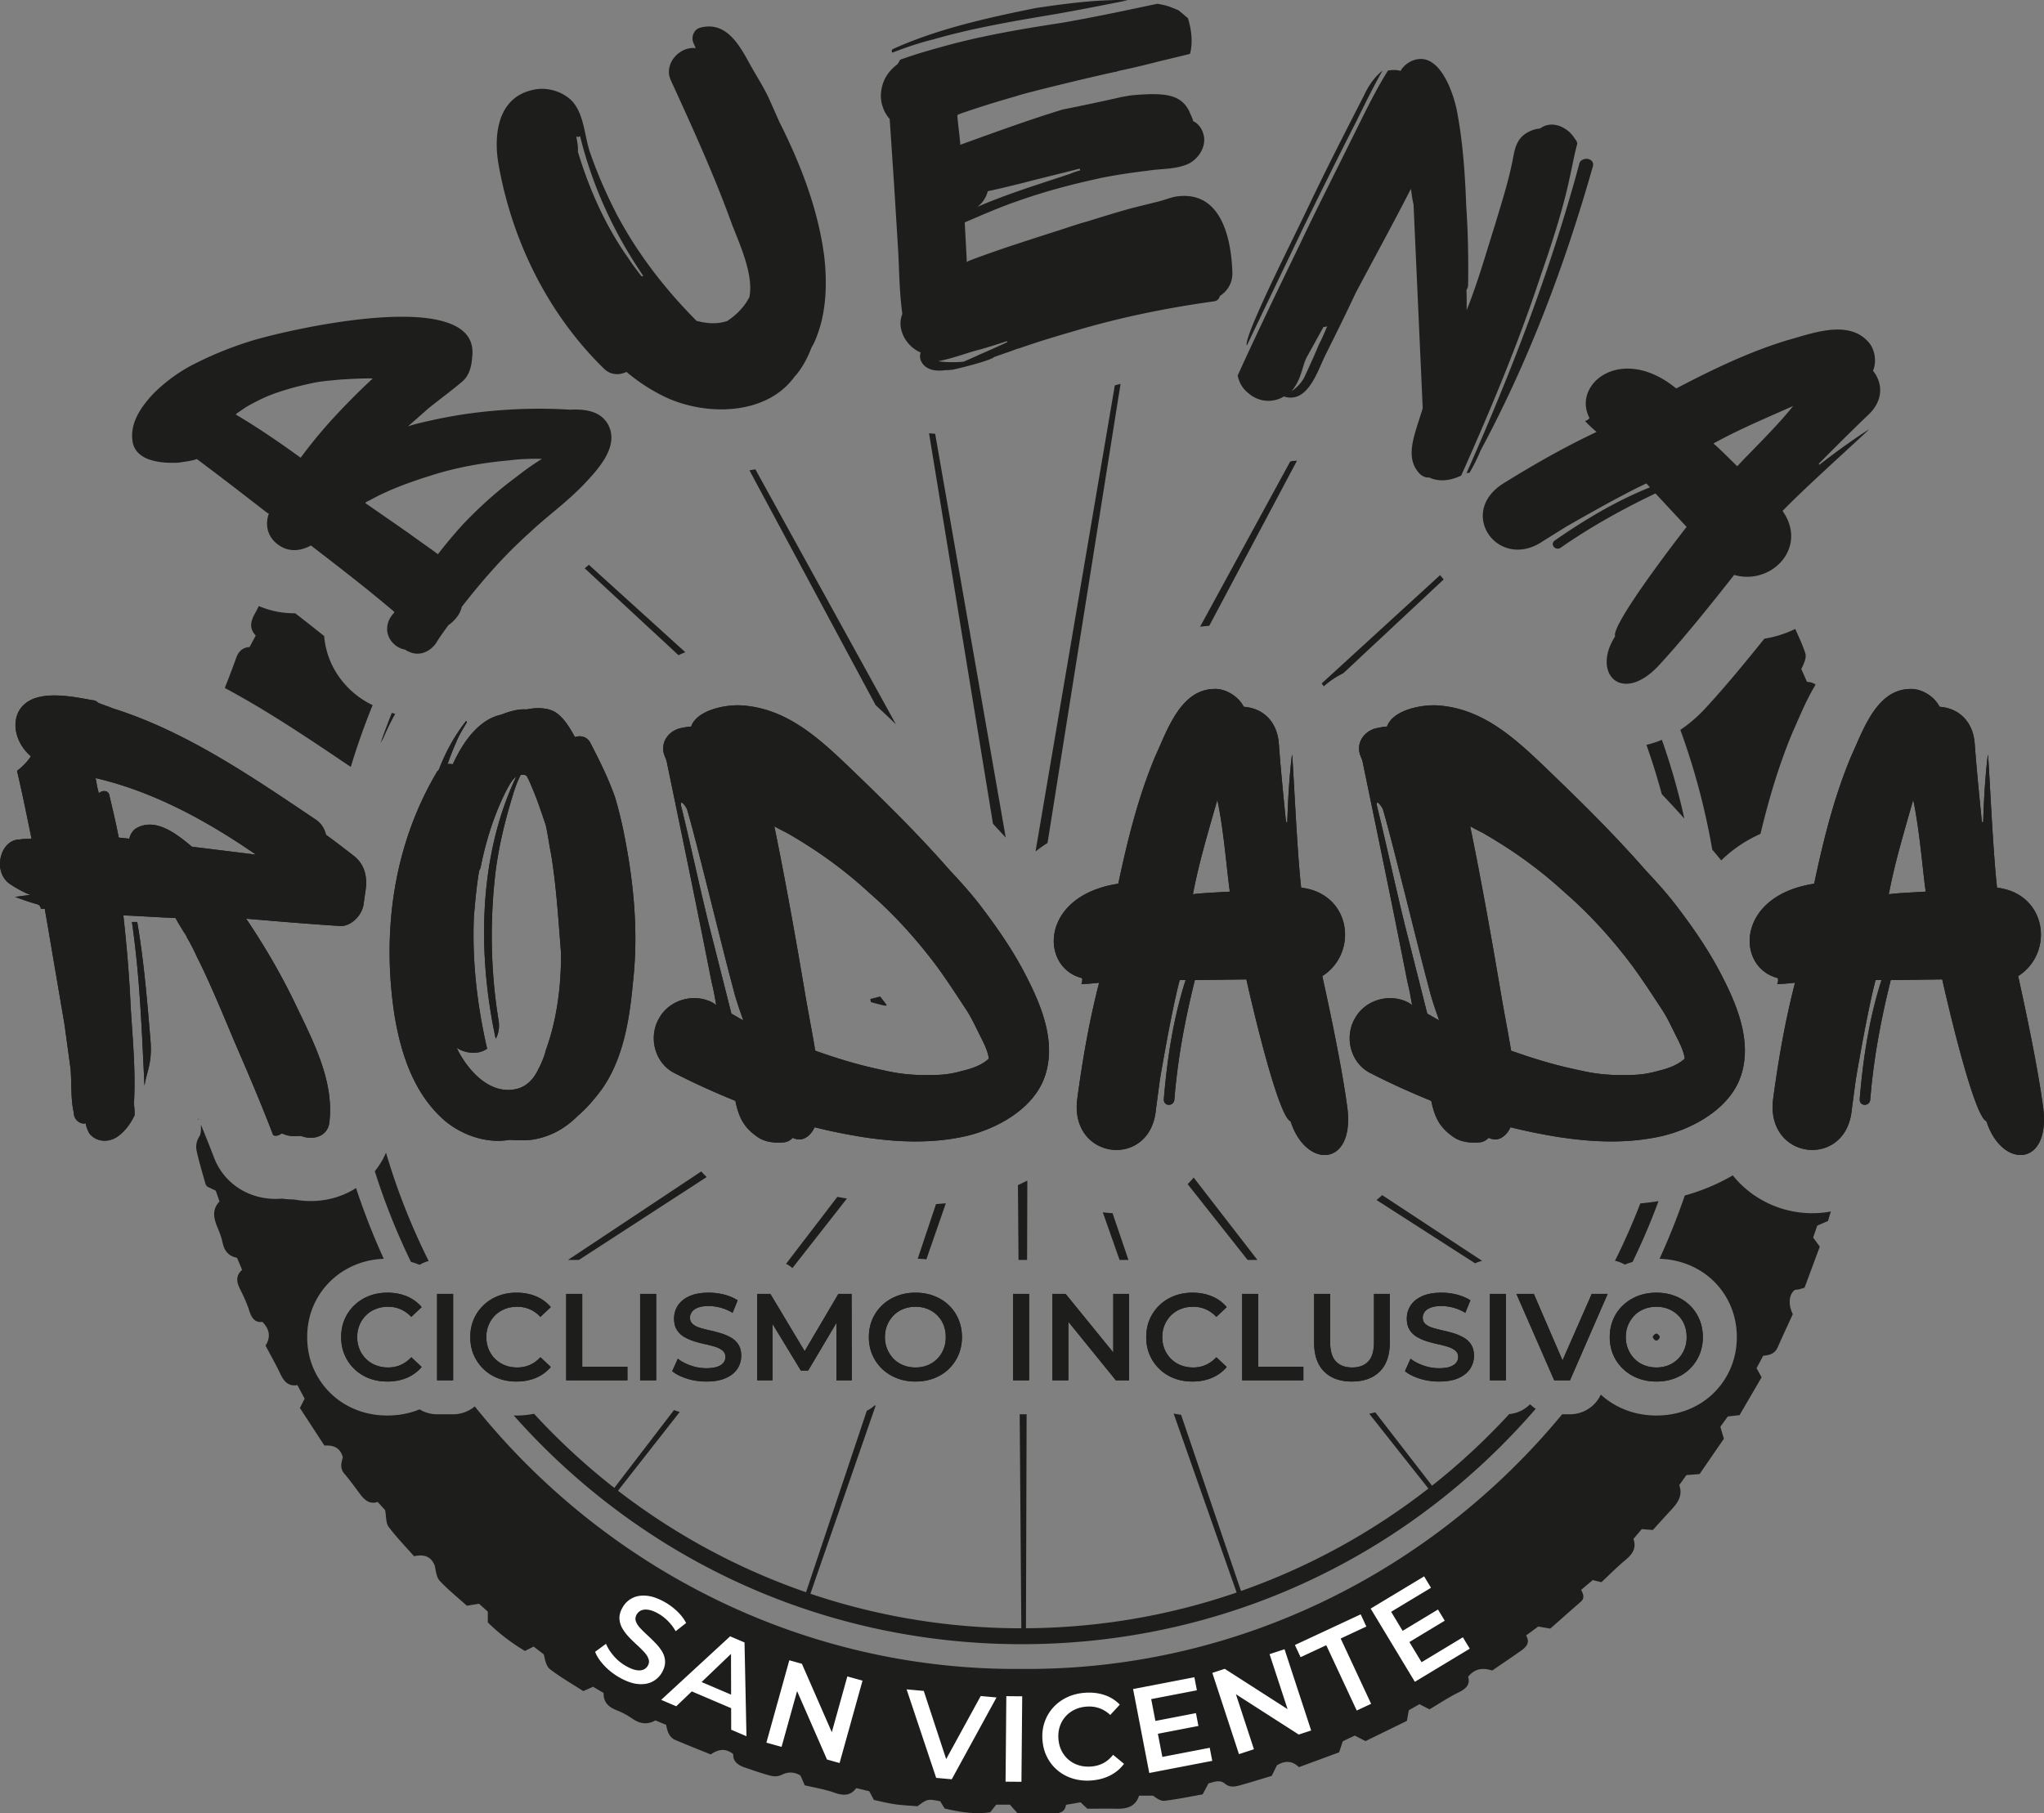 <svg xmlns="http://www.w3.org/2000/svg" width="1204.647" height="1069" viewBox="0 0 903.485 801.75"><rect x="0" y="0" width="903.485" height="801.75" fill="#808080" stroke="none"/><g data-name="Capa 1"><clipPath id="a"><path transform="matrix(1 0 0 -1 0 801.75)" d="M0 801.75h903.485V0H0z"/></clipPath><g clip-path="url(#a)"><path d="M58.314 407.63h2.335c2.918 16.927 4.377 34.437 5.836 51.948.876 10.506-1.46 13.425-2.626 20.429-1.167-24.223-2.043-48.446-5.545-72.377m-14.592-56.91c1.459-1.458 4.378-1.458 4.669 1.169 1.459 6.128 2.919 12.257 4.086 18.385 1.459.292 3.21.292 4.669.584.293-1.46 1.168-3.211 2.627-4.378 8.755-5.545 18.386 2.335 25.099 7.88 9.339 1.167 18.969 2.335 28.308 3.502-22.472-15.467-45.82-28.016-70.918-33.853.293 1.459.584 3.21.876 4.669.292.584.292 1.459.584 2.043m117.028 48.738c-.583 5.544-6.128 10.506-10.798 9.922-13.717-.876-27.433-2.043-41.15-3.21 7.88 11.673 14.885 23.639 21.013 36.188 7.88 16.635 18.094 35.02 15.759 53.99-.875 6.422-7.587 7.88-12.55 5.838-2.625.292-5.252.292-7.878-.875-.292 0-.584 0-.584-.293-.875.876-2.627 1.46-3.794.876-5.253-13.717-11.09-27.433-16.927-40.858-3.21-7.588-11.09-26.85-16.635-37.648-1.46-3.21-2.918-6.128-4.67-9.047v-.291a122.735 122.735 0 0 1-4.96-8.172c-7.588-.292-15.468-.876-23.056-1.167 1.459 13.132 2.626 26.557 3.21 39.982.876 14.3 2.335 29.184 1.459 43.484.292 1.752.292 3.502.292 4.962-1.751 3.502-3.794 6.42-6.712 8.755-3.794 3.21-9.631 3.502-13.133-.583-.875-1.46-1.46-2.92-1.751-4.67-2.335.584-5.253-1.46-5.253-4.67-1.46-6.128-.876-13.133-1.46-19.553l-2.626-19.262-7.004-41.15c-.584-3.502-1.168-6.712-1.751-10.214H18.04c0-.875-.584-1.751-1.752-2.043-3.21-.875-6.42-2.043-9.63-3.21 2.335-.292 4.378-.584 6.712-.876-2.918-1.167-6.128-2.918-8.755-4.67-8.171-5.252-4.67-19.844 4.086-19.844 1.75-.292 3.502-.292 5.253-.292-2.043-9.923-4.086-20.137-6.421-30.06 2.335-1.751 4.378-3.793 6.129-6.42-5.545-4.67-8.755-12.841-5.545-19.554 5.545-10.798 23.056-7.004 32.686-5.253 1.168 0 2.043.584 2.627 1.167 2.043.876 4.086 1.46 6.129 2.336.29 0 .583.29.875.29 32.102 10.216 60.995 30.06 89.595 49.323 2.335 1.75 3.502 4.085 4.086 6.42 4.086 2.919 8.172 6.129 11.966 9.047 4.669 3.502 6.42 8.755 5.545 15.176l-.876 6.129M235.747 349.553c-.875-2.043-1.751-4.378-2.918-6.42-.292-.292-.876-.584-1.168-.584h-1.46c-1.75 3.21-2.918 7.004-3.793 9.922-3.21 10.507-5.837 21.305-7.296 32.395-2.627 21.597-2.334 44.068 1.168 65.664.583 3.21.29 6.13-1.168 8.756-8.171-37.94-7.588-80.84 9.047-115.86-1.751 1.166-2.92 3.501-4.086 5.543-5.545 10.798-9.338 22.764-11.673 34.73-.292.584-.292.875-.584 1.167-1.167 6.713-1.751 13.425-2.335 20.137-.875 19.845 1.46 39.691 5.837 58.66-.876.584-2.043 1.168-3.21 1.46-3.502.875-7.588 0-10.506-2.044.29 0 .29 0 .29.293 4.67 9.63 14.886 21.596 27.434 17.802 3.503-1.168 6.129-3.794 7.88-7.004 1.752-3.21 3.21-6.42 4.086-9.923 4.962-13.717 6.712-28.308 6.712-42.609-1.167-14.592-2.043-29.476-4.377-43.776-.876-4.378-1.46-8.755-2.335-12.84-1.751-5.255-3.502-10.508-5.545-15.469m30.35 131.913c-3.21 4.377-6.711 8.463-10.797 11.965-5.544 5.545-12.257 9.34-20.428 10.506a52.883 52.883 0 0 1-9.632 0c-9.63 1.752-20.428-1.75-28.308-8.17-13.716-11.675-19.553-29.185-22.472-46.404-5.836-37.356-.583-75.879 18.97-108.565.292 0 .292-.292.584-.584 2.918-7.587 6.712-14.592 11.673-21.012.292-.584.876-.292.584.291-1.751 2.92-3.502 5.838-4.67 8.756-1.458 3.21-2.626 6.421-3.794 9.631.876-.292 1.752 0 2.336 0 4.96-10.799 11.965-19.846 21.304-21.888 3.793-1.46 7.588-2.627 11.382-2.336 4.086-.875 9.047-.875 12.549 1.168 3.794 2.335 6.712 7.296 8.755 11.09 2.335-.876 5.253-.292 6.712 2.335 4.086 7.88 8.172 16.051 11.09 24.515 2.627 8.755 4.378 17.802 5.838 26.557 2.918 18.094 4.085 36.188 2.042 54.575-1.46 16.051-4.085 33.853-13.717 47.57M414.057 427.183c-8.756-11.674-18.678-22.763-29.768-32.394-11.09-10.215-22.764-18.678-36.481-26.558-1.75-.875-3.502-1.75-5.544-2.918 4.96 24.223 9.339 48.737 13.424 72.96 1.459 8.755 3.21 17.511 4.67 26.266 9.047 3.21 18.386 6.13 28.017 8.172 7.587 1.75 11.382 2.334 18.969 2.626 7.005 0 11.382 0 17.51-1.75 4.962-1.169 9.048-2.628 12.258-5.546-.583-3.794-2.335-7.004-4.086-10.506-1.75-3.502-3.502-7.297-5.545-10.507-4.377-6.712-8.755-13.424-13.424-19.845m-112.943-70.625c4.96 20.137 9.047 40.274 14.3 60.411 2.627 10.506 5.254 20.721 7.88 31.227 1.75.875 3.502 2.042 5.253 2.918-1.751-4.96-3.502-9.922-4.67-14.884-3.793-13.716-16.343-65.664-20.136-78.213-.292-1.168-3.503-5.545-2.627-1.459m126.367 145.63c-15.175 3.501-30.351 2.917-45.82.582-7.295-1.167-14.591-2.626-21.595-4.378-1.167 2.627-3.21 4.67-5.545 5.254-1.46.291-2.918 0-4.086-.584-1.167 1.168-2.627 2.043-4.67 2.043-3.793.292-7.88-.292-10.797-2.335-6.421-4.378-8.464-9.047-9.923-16.05-9.34-3.795-18.386-7.88-27.433-12.55-8.463-4.67-11.09-16.052-6.13-24.223 4.67-8.172 15.76-11.09 23.932-6.42.292.291.876.583 1.168.875-.584-3.503-1.168-6.712-2.043-10.215-6.421-32.686-13.133-65.08-19.846-97.475-.291-1.167-.875-2.335-1.167-3.21-1.751-5.837 2.626-10.798 7.88-11.673 1.459-.293 2.918-.584 4.085-.584 2.627-7.588 16.052-9.923 22.764-9.339 19.553 1.46 33.562 14.3 47.279 27.433 15.175 14.592 30.35 29.476 44.36 45.527 4.96 5.253 9.922 10.798 14.3 16.635 7.296 9.631 14.3 19.845 19.845 30.936 7.004 13.716 13.425 30.351 7.004 45.527-5.545 12.841-20.428 21.012-33.562 24.223M543.626 394.205c-1.167-7.296-2.626-27.141-5.545-40.566-4.669 16.344-8.17 28.017-10.798 41.734 4.086-.584 12.258-.876 16.343-1.168m7.296 38.815-22.763.292c-4.378 17.51-7.588 34.729-9.048 52.532 0 3.502-4.96 3.502-4.669 0 1.46-17.511 4.086-35.313 9.631-52.532h-2.627c-3.794 14.3-8.755 44.068-8.755 44.068l-1.75 13.133c-2.336 26.557-38.524 22.472-34.73-4.961 2.335-17.22 5.253-34.146 9.631-51.073-2.627.292-5.546.584-7.88.584.291-.584.584-1.751.291-2.626-18.677-4.67-18.677-36.481 16.052-41.734 4.086-19.261 8.755-38.231 16.343-56.325 5.253-11.382 11.09-29.476 25.974-29.768 4.961-.292 10.798 3.21 13.133 7.88 8.464.584 14.592 6.42 15.467 15.759.876 11.674 2.043 23.64 3.211 35.02.291.293.291.293.584.293.291-9.923.875-20.137 2.043-29.768.291-2.92 2.042 41.15 4.085 58.66 22.18 2.627 25.391 28.892 9.34 39.107 3.793 17.218 8.754 40.858 11.09 58.369 3.21 26.265-18.387 26.849-25.099 5.836-5.545-2.043-17.219-52.24-19.554-62.746" fill="#1d1d1b"/><path d="M721.644 427.183c-8.756-11.674-18.678-22.763-29.768-32.394-11.09-10.215-22.764-18.678-36.48-26.558-1.75-.875-3.503-1.75-5.545-2.918 4.961 24.223 9.34 48.737 13.424 72.96 1.46 8.755 3.211 17.511 4.67 26.266 9.047 3.21 18.386 6.13 28.017 8.172 7.587 1.75 11.382 2.334 18.97 2.626 7.004 0 11.381 0 17.51-1.75 4.962-1.169 9.047-2.628 12.257-5.546-.583-3.794-2.335-7.004-4.086-10.506-1.75-3.502-3.502-7.297-5.545-10.507-4.377-6.712-8.755-13.424-13.424-19.845m-112.943-70.625c4.961 20.137 9.047 40.274 14.3 60.411 2.627 10.506 5.254 20.721 7.88 31.227 1.751.875 3.502 2.042 5.253 2.918-1.75-4.96-3.502-9.922-4.669-14.884-3.794-13.716-16.344-65.664-20.137-78.213-.292-1.168-3.503-5.545-2.627-1.459m126.367 145.63c-15.175 3.501-30.35 2.917-45.819.582-7.296-1.167-14.592-2.626-21.596-4.378-1.167 2.627-3.21 4.67-5.545 5.254-1.459.291-2.918 0-4.086-.584-1.167 1.168-2.627 2.043-4.669 2.043-3.794.292-7.88-.292-10.798-2.335-6.42-4.378-8.464-9.047-9.923-16.05-9.339-3.795-18.386-7.88-27.433-12.55-8.463-4.67-11.09-16.052-6.129-24.223 4.67-8.172 15.76-11.09 23.931-6.42.292.291.876.583 1.168.875-.584-3.503-1.168-6.712-2.043-10.215-6.42-32.686-13.133-65.08-19.846-97.475-.29-1.167-.875-2.335-1.167-3.21-1.75-5.837 2.626-10.798 7.88-11.673 1.46-.293 2.918-.584 4.085-.584 2.627-7.588 16.052-9.923 22.764-9.339 19.553 1.46 33.562 14.3 47.28 27.433 15.174 14.592 30.35 29.476 44.36 45.527 4.96 5.253 9.922 10.798 14.3 16.635 7.295 9.631 14.3 19.845 19.844 30.936 7.004 13.716 13.425 30.351 7.004 45.527-5.545 12.841-20.428 21.012-33.562 24.223M851.214 394.205c-1.167-7.296-2.626-27.141-5.545-40.566-4.67 16.344-8.171 28.017-10.798 41.734 4.086-.584 12.258-.876 16.343-1.168m7.296 38.815-22.763.292c-4.378 17.51-7.588 34.729-9.048 52.532 0 3.502-4.961 3.502-4.67 0 1.46-17.511 4.087-35.313 9.632-52.532h-2.627c-3.794 14.3-8.755 44.068-8.755 44.068l-1.751 13.133c-2.335 26.557-38.523 22.472-34.73-4.961 2.336-17.22 5.254-34.146 9.632-51.073-2.627.292-5.546.584-7.88.584.29-.584.584-1.751.29-2.626-18.676-4.67-18.676-36.481 16.053-41.734 4.086-19.261 8.755-38.231 16.343-56.325 5.253-11.382 11.09-29.476 25.974-29.768 4.96-.292 10.798 3.21 13.133 7.88 8.463.584 14.592 6.42 15.467 15.759.876 11.674 2.043 23.64 3.21 35.02.292.293.292.293.585.293.29-9.923.875-20.137 2.043-29.768.29-2.92 2.042 41.15 4.085 58.66 22.18 2.627 25.39 28.892 9.339 39.107 3.794 17.218 8.755 40.858 11.09 58.369 3.21 26.265-18.386 26.849-25.098 5.836-5.545-2.043-17.22-52.24-19.554-62.746M155.056 339.082a307.893 307.893 0 0 1 9.664-27.332 37.695 37.695 0 0 1-9.31-6.23c-7.102-6.469-11.345-15.013-12.131-24.31a1033.93 1033.93 0 0 0-12.788-10.064 39.73 39.73 0 0 1-16.09-3.206 52.845 52.845 0 0 1-1.568 3.04c-1.94 3.424-2.933 6.713.209 9.993l-2.736 5.112c-3.288.18-4.987 2.12-6.021 5.072-1.524 4.351-3.228 8.643-4.907 13.014 18.736 10.037 36.327 21.871 53.56 33.484zM87.526 494.92l.413.182c-.07-.168-.138-.34-.207-.509-.068.11-.137.218-.206.327M753.362 313.624l-.212.225c-3.408 3.577-6.898 6.495-10.41 8.837a307.817 307.817 0 0 1 14.11 52.959 191.774 191.774 0 0 1 3.966 4.77c4.676-4.604 10.44-8.64 17.35-11.748 3.527-14.728 7.926-29.97 14.273-45.106.129-.304.261-.606.4-.906.565-1.225 1.136-2.54 1.731-3.902 2.094-4.8 4.571-10.444 7.968-16.073-.975-.741-2.235-1.14-3.822-1.205l-2.499-5.683c1.149-2.388 2.415-5.017 1.755-7.006-1.223-3.675-2.841-7.218-4.452-10.711a48.368 48.368 0 0 1-13.643 4.304c-10.706 13.365-19.433 23.648-26.514 31.245M731.2 592.215c.223.22.482.372.649.439.128.052.232.082.304.098.043-.012.098-.03.163-.054.225-.09.576-.297.887-.612a1.49 1.49 0 0 0 .284-.395c.109-.256.149-.45.163-.538a2.063 2.063 0 0 0-.142-.482 1.605 1.605 0 0 0-.3-.414 2.812 2.812 0 0 0-.892-.616 1.327 1.327 0 0 0-.163-.054 1.949 1.949 0 0 0-.304.098 2.446 2.446 0 0 0-.755.518 2.2 2.2 0 0 0-.461.649c-.05.12-.08.22-.099.293.015.053.037.12.068.199.091.228.295.573.598.87" fill="#1d1d1b"/><path d="M773.819 527.313a44.584 44.584 0 0 1-7.897-7.658c-6.412 3.752-13.55 6.775-21.211 8.914a307.966 307.966 0 0 1-11.162 27.965c4.276.144 8.369.95 12.184 2.415 4.378 1.681 8.259 4.13 11.54 7.28a33.703 33.703 0 0 1 7.708 11.216c1.806 4.257 2.722 8.874 2.722 13.724 0 4.865-.922 9.486-2.738 13.735a34.062 34.062 0 0 1-7.637 11.125c-3.291 3.194-7.193 5.671-11.595 7.361-4.224 1.621-8.79 2.444-13.568 2.444-4.802 0-9.395-.839-13.653-2.494-4.105-1.594-7.772-3.869-10.924-6.752a15.015 15.015 0 0 1-13.617 8.7h-3.47C633.238 694.7 546.69 738.742 451.226 737.874c-96.22.737-184.073-44.607-241.365-116.068-2.6 2.161-5.922 3.482-9.567 3.482h-7.094c-2.845 0-5.496-.806-7.765-2.18-4.365 1.805-9.147 2.726-14.223 2.726-4.804 0-9.373-.832-13.581-2.471-4.342-1.69-8.204-4.16-11.478-7.34a34.084 34.084 0 0 1-7.617-11.059c-1.825-4.231-2.752-8.875-2.752-13.795 0-4.918.927-9.562 2.755-13.803a33.947 33.947 0 0 1 7.694-11.104c3.287-3.156 7.138-5.606 11.45-7.286 3.727-1.452 7.737-2.267 11.939-2.436a307.124 307.124 0 0 1-12.253-31.3c-.47.301-.93.614-1.416.895-7.731 4.45-17.002 5.883-25.918 4.193-1.6-.016-3.41-.121-5.37-.388-5.59.504-11.293-.469-16.413-3.031a27.972 27.972 0 0 1-13.604-15.01 682.129 682.129 0 0 0-5.851-14.692c.036 1.881.165 3.87-.688 5.253-1.405 2.275-1.63 4.403-1.144 6.587 1.077 4.846 2.529 9.61 3.867 14.397.126.452.53.826.763 1.171l3.778 1.825 1.665 4.76c-3.375 3.5-2.62 7.272-1.031 11.167.938 2.299 1.893 4.641 2.397 7.056.758 3.636 2.658 5.989 6.365 6.678l2.249 5.343c-3.044 2.681-2.388 5.539-.838 8.634 1.559 3.113 3.034 6.317 4.074 9.628 1.034 3.292 2.754 5.2 5.707 4.714 3.385 3.462 3.673 6.858 1.419 10.519 2.23 4.223 4.542 8.259 6.523 12.451 1.536 3.248 3.405 5.674 7.552 5.012l3.199 5.99-2.097 4.115 10.838 16.622c4.104-.25 6.975.925 8.13 5.144-.573 2.26-1.452 4.776.64 7.229 2.479 2.904 4.71 6.023 6.996 9.087 2.005 2.688 4.322 4.605 7.796 3.462l3.27 3.606c.574 3.042.323 5.763 1.539 7.383 3.462 4.613 7.522 8.777 11.262 13.02 4.648-1.058 7.707.291 9.175 4.278.476 2.339.738 5.067 2.222 6.645 3.735 3.97 8.02 7.422 11.943 10.953l5.357-.883 3.893 3.476v4.786c5.084 5.007 10.598 9.151 16.425 12.62l3.835-1.943 4.508 3.476c.525 2.456 1.065 5.26 2.758 6.555 4.716 3.606 9.91 6.585 14.684 9.661l4.337-1.929 4.643 2.753c-.138 4.056 2.166 6.242 5.796 7.652 2.457.954 4.832 2.268 7.008 3.765 3.342 2.297 6.683 2.664 10.082.705l4.742 1.972c.549 2.821 1.28 5.487 4.025 6.669 5.163 2.224 10.407 4.261 15.692 6.406 3.193-2.17 6.403-2.988 9.96-.135-.198 3.4 2.27 4.955 5.259 5.969 3.758 1.276 7.506 2.62 11.343 3.609 1.452.375 3.36.291 4.672-.364 2.997-1.499 5.688-1.37 8.412.226l1.917 4.35c4.338 1.038 8.794 1.731 12.97 3.214 3.843 1.364 7.077 1.67 9.804-1.975l5.725 1.371 2.072 3.871c3.122.651 6.182 1.447 9.292 1.894 3.272.47 6.593.606 9.937.891 4.488-3.287 4.488-3.287 10.072-2.211l1.94 3.198c6.78 1.624 13.456 2.659 20.182 1.665l2.616-3.349h6.066l3.433 3.833c5.156 0 10.31-.036 15.466.015 2.872.028 5.418-.342 5.906-3.796l6.439-1.1 2.973 2.825c4.772 0 8.922-.063 13.069.018 4.488.087 8.262-.966 9.796-5.79h6.207c1.607 1.242 3.44 2.469 5.1 2.268 5.724-.691 11.388-1.88 16.805-2.832l2.572-4.861c2.51-.623 5.029-1.751 7.228.089 1.98 1.657 4.067 1.466 6.118.918 4.953-1.325 9.839-2.897 14.62-4.331l2.29-4.65c3.393-2.092 6.608-2.204 9.74.797l17.763-6.553c.57-1.745 1.074-3.283 1.599-4.885l5.308-2.518 4.75 2.44 18.29-8.939c.32-1.769.583-3.212.855-4.711l4.706-2.67 4.445 2.279c4.252-2.517 8.396-5.303 12.836-7.489 3.232-1.591 5.26-3.397 4.23-6.918 3.013-3.73 6.606-4.054 10.642-2.754 4.322-2.965 8.598-5.827 12.793-8.804 2.266-1.609 4.07-3.539 2.186-6.692l5.349-3.955 5.336.913c4.316-3.805 8.895-7.869 13.507-11.895 1.898-1.656 1.019-3.503.126-5.221l5.15-4.346 3.812.946c3.777-3.515 7.055-6.84 10.629-9.807 3.049-2.531 5-5.249 3.536-9.315l3.683-4.349 4.905.387c2.722-2.991 5.479-6.08 8.3-9.108 2.844-3.051 4.983-6.301 3.366-10.722l3.16-4.446 5.832-.451 10.74-15.632a9089.6 9089.6 0 0 1-1.57-5.272l3.305-4.566 5.187-.576 9.75-16.734-2.236-4.036 2.94-5.512c2.716-.186 5.16-.866 6.416-3.729 2.185-4.987 4.506-9.914 6.668-14.646-2.137-4.295-1.721-8.85.957-10.742.45-.053 1.113-.078 1.75-.221.775-.174 1.528-.448 2.492-.74l6.74-18.148-2.947-4.021 1.822-5.262 4.767-2.069a70.487 70.487 0 0 1 1.273-4.186 45.307 45.307 0 0 1-35.482-8.316M492.766 170.38l-35.038 206.075a58.318 58.318 0 0 1 5.3-3.753l32.277-202.983c-.85.22-1.697.438-2.54.661" fill="#1d1d1b"/><path d="m255.888 557.05 56.485-36.656a49.341 49.341 0 0 1-2.417-2.462L251.07 557.05zM453.991 557.05l.108-35.093a87.907 87.907 0 0 1-4.154 2.001l.254 33.092zM713.856 557.413c1.534.342 3 .915 4.344 1.702.084-.033.165-.07.25-.104a35.44 35.44 0 0 1 3.18-1.07 295.892 295.892 0 0 0 11.466-26.902 124.08 124.08 0 0 1-8.048 1.023 291.19 291.19 0 0 1-11.192 25.351M498.798 557.05l-7.03-20.684a45.028 45.028 0 0 1-4.308-.377l7.411 21.061zM734.53 351.102a530.416 530.416 0 0 1 9.983 10.81 296.953 296.953 0 0 0-9.93-34.822 42.564 42.564 0 0 1-6.83 2.23 290.315 290.315 0 0 1 6.778 21.782M555.798 557.05l-28.17-36.423a44.463 44.463 0 0 1-2.675 2.898l26.51 33.525zM409.475 556.797l8.6-24.8c-1.437.142-2.883.26-4.343.355l-8.092 24.174c1.295.03 2.575.119 3.835.27M350.27 560.647l24.08-30.743c-1.417-.24-2.824-.49-4.223-.748l-22.676 29.6a15.066 15.066 0 0 1 2.818 1.891M584.189 302.177c.318.428.652.843.956 1.284a38.191 38.191 0 0 1 8.616-5.8l44.373-41.48a42.96 42.96 0 0 1-1.582-1.911zM410.652 191.568l28.255 172.587c.565.638 1.14 1.265 1.7 1.906a336.541 336.541 0 0 1 3.951 4.267L413.353 191.76a42.517 42.517 0 0 1-2.7-.193M655.133 557.453l-44.194-29.067a37.343 37.343 0 0 1-2.479 2.17l43.572 27.992a14.937 14.937 0 0 1 3.101-1.095M667.085 625.215a295.034 295.034 0 0 1-34.094 31.643L607.887 624.4c-.845.25-1.733.466-2.652.657l26.144 33.063c-24.752 19.293-52.672 34.693-82.834 45.298l-26.476-77.899a37.674 37.674 0 0 1-3.305-.57l27.85 79.15c-29.241 10.051-60.56 15.588-93.122 15.79l.29-94.6h-3.06l.724 94.621c-32.582-.022-63.935-5.393-93.23-15.278l28.828-83.143c-.117-.063-.24-.117-.356-.18a15.18 15.18 0 0 1-3.547 2.427l-26.857 80.225c-30.244-10.443-58.254-25.71-83.117-44.877l27.29-34.84c-.441-.124-.88-.25-1.316-.388a44.085 44.085 0 0 1-1.242-.419l-26.355 34.402a295.155 295.155 0 0 1-35.481-32.778c-2.5.51-5.098.773-7.781.773-.403 0-.802-.014-1.202-.026a305.842 305.842 0 0 0 12.488 13.284c56.648 56.647 131.964 87.845 212.077 87.845 80.112 0 155.429-31.198 212.077-87.845a305.606 305.606 0 0 0 15.097-16.233 14.991 14.991 0 0 1-2.5-2.018 14.975 14.975 0 0 1-9.234 4.375M391.557 443.804a215.365 215.365 0 0 0-2.507-3.263l-4.366 1.14.248 1.382c2.143.599 4.197 1.118 6.212 1.594l.87-.218-.457-.635M331.262 207.932l55.779 103.831c2.78 2.533 5.387 5.026 7.837 7.371l1.139 1.1-62.136-112.748c-.87.165-1.744.311-2.62.446M174.677 315.618a37.112 37.112 0 0 1-1.473-.444 295.9 295.9 0 0 0-4.998 13.369c.392-.676.773-1.357 1.174-2.028a113.168 113.168 0 0 1 5.297-10.897M258.454 251.273l41.467 38.409a53.528 53.528 0 0 1 2.999-1.323l-42.628-38.643c-.624.524-1.234 1.042-1.838 1.557M571.405 203.784c-.373.102-.749.179-1.123.27l-39.82 73.043a46.093 46.093 0 0 1 4.033-.394l38.792-73.014c-.625.047-1.252.08-1.882.095M189.491 557.527a290.592 290.592 0 0 1-18.864-47.897 35.164 35.164 0 0 1-4.961 8.188 295.996 295.996 0 0 0 15.977 40.088c1.302.367 2.579.797 3.82 1.307a15.075 15.075 0 0 1 4.028-1.686M171.21 610.812c-2.945 0-5.655-.482-8.13-1.446-2.473-.963-4.628-2.337-6.464-4.12a19.086 19.086 0 0 1-4.283-6.22c-1.02-2.363-1.528-4.983-1.528-7.857 0-2.873.509-5.491 1.528-7.857a18.925 18.925 0 0 1 4.31-6.22c1.855-1.781 4.019-3.155 6.493-4.12 2.473-.962 5.183-1.445 8.13-1.445 3.128 0 5.983.537 8.566 1.61a16.974 16.974 0 0 1 6.548 4.774l-4.583 4.31c-1.42-1.491-2.983-2.61-4.692-3.355-1.711-.745-3.547-1.12-5.512-1.12-2 0-3.828.329-5.484.983a12.765 12.765 0 0 0-4.31 2.783 12.973 12.973 0 0 0-2.864 4.256c-.692 1.637-1.037 3.438-1.037 5.4 0 1.966.345 3.767 1.037 5.403a12.973 12.973 0 0 0 2.864 4.256c1.219 1.2 2.655 2.128 4.31 2.783 1.656.655 3.484.982 5.484.982 1.965 0 3.8-.372 5.512-1.118 1.709-.745 3.273-1.883 4.692-3.411l4.583 4.31c-1.783 2.11-3.965 3.71-6.548 4.802-2.583 1.092-5.456 1.637-8.621 1.637M193.199 572.072h7.094v38.194h-7.094zM228.282 610.812c-2.946 0-5.656-.482-8.13-1.446-2.474-.963-4.629-2.337-6.465-4.12a19.086 19.086 0 0 1-4.283-6.22c-1.019-2.363-1.528-4.983-1.528-7.857 0-2.873.509-5.491 1.528-7.857a18.925 18.925 0 0 1 4.31-6.22c1.855-1.781 4.019-3.155 6.493-4.12 2.473-.962 5.183-1.445 8.13-1.445 3.128 0 5.983.537 8.566 1.61a16.974 16.974 0 0 1 6.548 4.774l-4.583 4.31c-1.419-1.491-2.983-2.61-4.692-3.355-1.711-.745-3.547-1.12-5.512-1.12-2 0-3.828.329-5.484.983a12.765 12.765 0 0 0-4.31 2.783 12.973 12.973 0 0 0-2.864 4.256c-.692 1.637-1.037 3.438-1.037 5.4 0 1.966.345 3.767 1.037 5.403a12.973 12.973 0 0 0 2.864 4.256c1.219 1.2 2.655 2.128 4.31 2.783 1.656.655 3.484.982 5.484.982 1.965 0 3.801-.372 5.512-1.118 1.709-.745 3.273-1.883 4.692-3.411l4.583 4.31c-1.783 2.11-3.965 3.71-6.548 4.802-2.583 1.092-5.456 1.637-8.621 1.637M250.27 610.266v-38.194h7.094v32.192h19.97v6.002zM282.954 572.072h7.093v38.194h-7.093zM312.199 610.812c-2.983 0-5.83-.428-8.539-1.282-2.711-.854-4.884-1.955-6.521-3.301l2.456-5.511c1.527 1.2 3.418 2.2 5.674 3 2.255.802 4.565 1.2 6.93 1.2 2 0 3.618-.217 4.855-.653 1.237-.437 2.147-1.028 2.729-1.774a4.018 4.018 0 0 0 .873-2.537c0-1.163-.419-2.1-1.255-2.81-.838-.71-1.919-1.272-3.247-1.691a48.689 48.689 0 0 0-4.419-1.146 52.648 52.648 0 0 1-4.856-1.282 21.838 21.838 0 0 1-4.448-1.937 9.257 9.257 0 0 1-3.246-3.138c-.818-1.31-1.227-2.982-1.227-5.02 0-2.073.553-3.973 1.664-5.701 1.109-1.728 2.801-3.11 5.074-4.147 2.274-1.037 5.156-1.555 8.649-1.555 2.292 0 4.564.29 6.82.873 2.255.582 4.219 1.419 5.892 2.51l-2.237 5.51a21.054 21.054 0 0 0-5.292-2.264c-1.819-.49-3.565-.736-5.238-.736-1.929 0-3.511.237-4.747.709-1.238.473-2.138 1.1-2.701 1.883a4.324 4.324 0 0 0-.846 2.59c0 1.166.409 2.102 1.228 2.81.819.71 1.891 1.266 3.219 1.666 1.327.4 2.81.782 4.447 1.145 1.637.364 3.255.79 4.856 1.282 1.6.492 3.073 1.128 4.42 1.91a9.347 9.347 0 0 1 3.246 3.11c.818 1.292 1.227 2.938 1.227 4.938 0 2.038-.554 3.92-1.664 5.647-1.109 1.728-2.809 3.11-5.101 4.147-2.291 1.037-5.184 1.555-8.675 1.555M334.678 610.266v-38.194h5.839l16.695 27.881h-3.055l16.423-27.88h5.839l.11 38.193h-6.822v-27.664h1.365l-13.86 23.353h-3.219l-14.185-23.353h1.637v27.664zM404.681 604.592c1.928 0 3.701-.328 5.32-.982a12.584 12.584 0 0 0 4.23-2.783c1.2-1.2 2.136-2.62 2.808-4.256.673-1.637 1.01-3.437 1.01-5.402 0-1.964-.327-3.764-.982-5.401a12.333 12.333 0 0 0-2.81-4.256 12.89 12.89 0 0 0-4.256-2.783c-1.619-.655-3.392-.982-5.32-.982-1.928 0-3.72.327-5.374.982-1.655.655-3.083 1.592-4.283 2.81a13.627 13.627 0 0 0-2.837 4.256c-.692 1.619-1.037 3.41-1.037 5.374 0 1.929.345 3.71 1.037 5.347a13.526 13.526 0 0 0 2.837 4.284c1.2 1.219 2.628 2.155 4.283 2.81 1.654.654 3.446.982 5.374.982m0 6.22c-2.946 0-5.684-.491-8.21-1.473-2.53-.982-4.72-2.364-6.576-4.147a18.828 18.828 0 0 1-4.31-6.247c-1.019-2.382-1.528-4.974-1.528-7.776 0-2.837.51-5.447 1.527-7.83a18.552 18.552 0 0 1 4.311-6.22c1.855-1.763 4.038-3.137 6.548-4.12 2.51-.981 5.256-1.472 8.238-1.472 2.946 0 5.675.482 8.185 1.446 2.51.964 4.683 2.328 6.52 4.092a18.682 18.682 0 0 1 4.283 6.247c1.018 2.4 1.528 5.02 1.528 7.857 0 2.838-.51 5.448-1.528 7.83a19.03 19.03 0 0 1-4.283 6.247c-1.837 1.783-4.01 3.157-6.52 4.12-2.51.963-5.239 1.446-8.185 1.446M447.785 572.072h7.094v38.194h-7.094zM465.19 610.266v-38.194h5.838l23.953 29.464h-2.892v-29.464h6.984v38.194h-5.838l-23.899-29.464h2.892v29.464zM527.064 610.812c-2.946 0-5.657-.482-8.13-1.446-2.474-.963-4.63-2.337-6.466-4.12a19.101 19.101 0 0 1-4.283-6.22c-1.018-2.363-1.527-4.983-1.527-7.857 0-2.873.51-5.491 1.527-7.857a18.913 18.913 0 0 1 4.311-6.22c1.855-1.781 4.018-3.155 6.493-4.12 2.472-.962 5.183-1.445 8.13-1.445 3.128 0 5.983.537 8.566 1.61 2.582 1.073 4.765 2.665 6.547 4.774l-4.583 4.31c-1.419-1.491-2.983-2.61-4.692-3.355-1.71-.745-3.547-1.12-5.51-1.12-2.002 0-3.83.329-5.485.983a12.745 12.745 0 0 0-4.31 2.783 12.973 12.973 0 0 0-2.864 4.256c-.692 1.637-1.037 3.438-1.037 5.4 0 1.966.345 3.767 1.037 5.403a12.973 12.973 0 0 0 2.864 4.256c1.218 1.2 2.654 2.128 4.31 2.783 1.655.655 3.483.982 5.484.982 1.964 0 3.801-.372 5.511-1.118 1.71-.745 3.273-1.883 4.692-3.411l4.583 4.31c-1.782 2.11-3.965 3.71-6.547 4.802-2.583 1.092-5.457 1.637-8.62 1.637M549.053 610.266v-38.194h7.092v32.192h19.97v6.002zM597.558 610.812c-5.202 0-9.284-1.473-12.249-4.42-2.965-2.946-4.446-7.22-4.446-12.822v-21.497h7.092v21.279c0 3.929.846 6.785 2.538 8.566 1.691 1.783 4.083 2.674 7.174 2.674 3.092 0 5.475-.891 7.148-2.674 1.673-1.781 2.511-4.637 2.511-8.566v-21.28h6.983v21.498c0 5.602-1.482 9.876-4.446 12.823-2.966 2.946-7.067 4.419-12.305 4.419M636.08 610.812c-2.983 0-5.83-.428-8.54-1.282-2.71-.854-4.883-1.955-6.52-3.301l2.456-5.511c1.528 1.2 3.418 2.2 5.674 3 2.255.802 4.565 1.2 6.93 1.2 2 0 3.619-.217 4.856-.653 1.237-.437 2.146-1.028 2.728-1.774a4.012 4.012 0 0 0 .873-2.537c0-1.163-.418-2.1-1.255-2.81s-1.92-1.272-3.246-1.691a48.715 48.715 0 0 0-4.42-1.146 52.648 52.648 0 0 1-4.856-1.282 21.853 21.853 0 0 1-4.447-1.937 9.26 9.26 0 0 1-3.247-3.138c-.818-1.31-1.227-2.982-1.227-5.02 0-2.073.554-3.973 1.664-5.701 1.109-1.728 2.8-3.11 5.075-4.147 2.273-1.037 5.156-1.555 8.648-1.555 2.292 0 4.564.29 6.82.873 2.256.582 4.22 1.419 5.893 2.51l-2.237 5.51a21.06 21.06 0 0 0-5.293-2.264c-1.82-.49-3.565-.736-5.238-.736-1.928 0-3.511.237-4.746.709-1.238.473-2.138 1.1-2.701 1.883a4.324 4.324 0 0 0-.846 2.59c0 1.166.409 2.102 1.227 2.81.819.71 1.89 1.266 3.219 1.666 1.328.4 2.81.782 4.447 1.145 1.637.364 3.255.79 4.857 1.282a21.136 21.136 0 0 1 4.419 1.91 9.341 9.341 0 0 1 3.247 3.11c.818 1.292 1.227 2.938 1.227 4.938 0 2.038-.554 3.92-1.664 5.647-1.11 1.728-2.81 3.11-5.101 4.147-2.292 1.037-5.184 1.555-8.676 1.555M658.559 572.072h7.094v38.194h-7.094zM686.986 610.266l-16.696-38.194h7.693l14.897 34.538h-4.475l15.17-34.538h7.037l-16.642 38.194zM732.165 604.592c1.928 0 3.7-.328 5.319-.982a12.598 12.598 0 0 0 4.23-2.783c1.2-1.2 2.136-2.62 2.809-4.256.673-1.637 1.01-3.437 1.01-5.402 0-1.964-.328-3.764-.982-5.401a12.336 12.336 0 0 0-2.811-4.256 12.89 12.89 0 0 0-4.256-2.783c-1.618-.655-3.391-.982-5.32-.982-1.928 0-3.72.327-5.374.982-1.655.655-3.082 1.592-4.283 2.81a13.627 13.627 0 0 0-2.837 4.256c-.692 1.619-1.036 3.41-1.036 5.374 0 1.929.344 3.71 1.036 5.347a13.526 13.526 0 0 0 2.837 4.284c1.2 1.219 2.628 2.155 4.283 2.81 1.655.654 3.446.982 5.375.982m0 6.22c-2.946 0-5.684-.491-8.212-1.473-2.528-.982-4.72-2.364-6.575-4.147a18.84 18.84 0 0 1-4.31-6.247c-1.02-2.382-1.528-4.974-1.528-7.776 0-2.837.509-5.447 1.528-7.83a18.564 18.564 0 0 1 4.31-6.22c1.855-1.763 4.038-3.137 6.548-4.12 2.51-.981 5.256-1.472 8.239-1.472 2.946 0 5.675.482 8.185 1.446 2.509.964 4.682 2.328 6.519 4.092a18.668 18.668 0 0 1 4.283 6.247c1.019 2.4 1.529 5.02 1.529 7.857 0 2.838-.51 5.448-1.53 7.83a19.014 19.014 0 0 1-4.282 6.247c-1.837 1.783-4.01 3.157-6.52 4.12-2.51.963-5.238 1.446-8.184 1.446" fill="#1d1d1b"/><path d="M171.21 610.812c-2.945 0-5.655-.482-8.13-1.446-2.473-.963-4.628-2.337-6.464-4.12a19.086 19.086 0 0 1-4.283-6.22c-1.02-2.363-1.528-4.983-1.528-7.857 0-2.873.509-5.491 1.528-7.857a18.925 18.925 0 0 1 4.31-6.22c1.855-1.781 4.019-3.155 6.493-4.12 2.473-.962 5.183-1.445 8.13-1.445 3.128 0 5.983.537 8.566 1.61a16.974 16.974 0 0 1 6.548 4.774l-4.583 4.31c-1.42-1.491-2.983-2.61-4.692-3.355-1.711-.745-3.547-1.12-5.512-1.12-2 0-3.828.329-5.484.983a12.765 12.765 0 0 0-4.31 2.783 12.973 12.973 0 0 0-2.864 4.256c-.692 1.637-1.037 3.438-1.037 5.4 0 1.966.345 3.767 1.037 5.403a12.973 12.973 0 0 0 2.864 4.256c1.219 1.2 2.655 2.128 4.31 2.783 1.656.655 3.484.982 5.484.982 1.965 0 3.8-.372 5.512-1.118 1.709-.745 3.273-1.883 4.692-3.411l4.583 4.31c-1.783 2.11-3.965 3.71-6.548 4.802-2.583 1.092-5.456 1.637-8.621 1.637M193.199 572.072h7.094v38.194h-7.094zM228.282 610.812c-2.946 0-5.656-.482-8.13-1.446-2.474-.963-4.629-2.337-6.465-4.12a19.086 19.086 0 0 1-4.283-6.22c-1.019-2.363-1.528-4.983-1.528-7.857 0-2.873.509-5.491 1.528-7.857a18.925 18.925 0 0 1 4.31-6.22c1.855-1.781 4.019-3.155 6.493-4.12 2.473-.962 5.183-1.445 8.13-1.445 3.128 0 5.983.537 8.566 1.61a16.974 16.974 0 0 1 6.548 4.774l-4.583 4.31c-1.419-1.491-2.983-2.61-4.692-3.355-1.711-.745-3.547-1.12-5.512-1.12-2 0-3.828.329-5.484.983a12.765 12.765 0 0 0-4.31 2.783 12.973 12.973 0 0 0-2.864 4.256c-.692 1.637-1.037 3.438-1.037 5.4 0 1.966.345 3.767 1.037 5.403a12.973 12.973 0 0 0 2.864 4.256c1.219 1.2 2.655 2.128 4.31 2.783 1.656.655 3.484.982 5.484.982 1.965 0 3.801-.372 5.512-1.118 1.709-.745 3.273-1.883 4.692-3.411l4.583 4.31c-1.783 2.11-3.965 3.71-6.548 4.802-2.583 1.092-5.456 1.637-8.621 1.637M250.27 610.266v-38.194h7.094v32.192h19.97v6.002zM282.954 572.072h7.093v38.194h-7.093zM312.199 610.812c-2.983 0-5.83-.428-8.539-1.282-2.711-.854-4.884-1.955-6.521-3.301l2.456-5.511c1.527 1.2 3.418 2.2 5.674 3 2.255.802 4.565 1.2 6.93 1.2 2 0 3.618-.217 4.855-.653 1.237-.437 2.147-1.028 2.729-1.774a4.018 4.018 0 0 0 .873-2.537c0-1.163-.419-2.1-1.255-2.81-.838-.71-1.919-1.272-3.247-1.691a48.689 48.689 0 0 0-4.419-1.146 52.648 52.648 0 0 1-4.856-1.282 21.838 21.838 0 0 1-4.448-1.937 9.257 9.257 0 0 1-3.246-3.138c-.818-1.31-1.227-2.982-1.227-5.02 0-2.073.553-3.973 1.664-5.701 1.109-1.728 2.801-3.11 5.074-4.147 2.274-1.037 5.156-1.555 8.649-1.555 2.292 0 4.564.29 6.82.873 2.255.582 4.219 1.419 5.892 2.51l-2.237 5.51a21.054 21.054 0 0 0-5.292-2.264c-1.819-.49-3.565-.736-5.238-.736-1.929 0-3.511.237-4.747.709-1.238.473-2.138 1.1-2.701 1.883a4.324 4.324 0 0 0-.846 2.59c0 1.166.409 2.102 1.228 2.81.819.71 1.891 1.266 3.219 1.666 1.327.4 2.81.782 4.447 1.145 1.637.364 3.255.79 4.856 1.282 1.6.492 3.073 1.128 4.42 1.91a9.347 9.347 0 0 1 3.246 3.11c.818 1.292 1.227 2.938 1.227 4.938 0 2.038-.554 3.92-1.664 5.647-1.109 1.728-2.809 3.11-5.101 4.147-2.291 1.037-5.184 1.555-8.675 1.555M334.678 610.266v-38.194h5.839l16.695 27.881h-3.055l16.423-27.88h5.839l.11 38.193h-6.822v-27.664h1.365l-13.86 23.353h-3.219l-14.185-23.353h1.637v27.664zM404.681 604.592c1.928 0 3.701-.328 5.32-.982a12.584 12.584 0 0 0 4.23-2.783c1.2-1.2 2.136-2.62 2.808-4.256.673-1.637 1.01-3.437 1.01-5.402 0-1.964-.327-3.764-.982-5.401a12.333 12.333 0 0 0-2.81-4.256 12.89 12.89 0 0 0-4.256-2.783c-1.619-.655-3.392-.982-5.32-.982-1.928 0-3.72.327-5.374.982-1.655.655-3.083 1.592-4.283 2.81a13.627 13.627 0 0 0-2.837 4.256c-.692 1.619-1.037 3.41-1.037 5.374 0 1.929.345 3.71 1.037 5.347a13.526 13.526 0 0 0 2.837 4.284c1.2 1.219 2.628 2.155 4.283 2.81 1.654.654 3.446.982 5.374.982m0 6.22c-2.946 0-5.684-.491-8.21-1.473-2.53-.982-4.72-2.364-6.576-4.147a18.828 18.828 0 0 1-4.31-6.247c-1.019-2.382-1.528-4.974-1.528-7.776 0-2.837.51-5.447 1.527-7.83a18.552 18.552 0 0 1 4.311-6.22c1.855-1.763 4.038-3.137 6.548-4.12 2.51-.981 5.256-1.472 8.238-1.472 2.946 0 5.675.482 8.185 1.446 2.51.964 4.683 2.328 6.52 4.092a18.682 18.682 0 0 1 4.283 6.247c1.018 2.4 1.528 5.02 1.528 7.857 0 2.838-.51 5.448-1.528 7.83a19.03 19.03 0 0 1-4.283 6.247c-1.837 1.783-4.01 3.157-6.52 4.12-2.51.963-5.239 1.446-8.185 1.446M447.785 572.072h7.094v38.194h-7.094zM465.19 610.266v-38.194h5.838l23.953 29.464h-2.892v-29.464h6.984v38.194h-5.838l-23.899-29.464h2.892v29.464zM527.064 610.812c-2.946 0-5.657-.482-8.13-1.446-2.474-.963-4.63-2.337-6.466-4.12a19.101 19.101 0 0 1-4.283-6.22c-1.018-2.363-1.527-4.983-1.527-7.857 0-2.873.51-5.491 1.527-7.857a18.913 18.913 0 0 1 4.311-6.22c1.855-1.781 4.018-3.155 6.493-4.12 2.472-.962 5.183-1.445 8.13-1.445 3.128 0 5.983.537 8.566 1.61 2.582 1.073 4.765 2.665 6.547 4.774l-4.583 4.31c-1.419-1.491-2.983-2.61-4.692-3.355-1.71-.745-3.547-1.12-5.51-1.12-2.002 0-3.83.329-5.485.983a12.745 12.745 0 0 0-4.31 2.783 12.973 12.973 0 0 0-2.864 4.256c-.692 1.637-1.037 3.438-1.037 5.4 0 1.966.345 3.767 1.037 5.403a12.973 12.973 0 0 0 2.864 4.256c1.218 1.2 2.654 2.128 4.31 2.783 1.655.655 3.483.982 5.484.982 1.964 0 3.801-.372 5.511-1.118 1.71-.745 3.273-1.883 4.692-3.411l4.583 4.31c-1.782 2.11-3.965 3.71-6.547 4.802-2.583 1.092-5.457 1.637-8.62 1.637M549.053 610.266v-38.194h7.092v32.192h19.97v6.002zM597.558 610.812c-5.202 0-9.284-1.473-12.249-4.42-2.965-2.946-4.446-7.22-4.446-12.822v-21.497h7.092v21.279c0 3.929.846 6.785 2.538 8.566 1.691 1.783 4.083 2.674 7.174 2.674 3.092 0 5.475-.891 7.148-2.674 1.673-1.781 2.511-4.637 2.511-8.566v-21.28h6.983v21.498c0 5.602-1.482 9.876-4.446 12.823-2.966 2.946-7.067 4.419-12.305 4.419M636.08 610.812c-2.983 0-5.83-.428-8.54-1.282-2.71-.854-4.883-1.955-6.52-3.301l2.456-5.511c1.528 1.2 3.418 2.2 5.674 3 2.255.802 4.565 1.2 6.93 1.2 2 0 3.619-.217 4.856-.653 1.237-.437 2.146-1.028 2.728-1.774a4.012 4.012 0 0 0 .873-2.537c0-1.163-.418-2.1-1.255-2.81s-1.92-1.272-3.246-1.691a48.715 48.715 0 0 0-4.42-1.146 52.648 52.648 0 0 1-4.856-1.282 21.853 21.853 0 0 1-4.447-1.937 9.26 9.26 0 0 1-3.247-3.138c-.818-1.31-1.227-2.982-1.227-5.02 0-2.073.554-3.973 1.664-5.701 1.109-1.728 2.8-3.11 5.075-4.147 2.273-1.037 5.156-1.555 8.648-1.555 2.292 0 4.564.29 6.82.873 2.256.582 4.22 1.419 5.893 2.51l-2.237 5.51a21.06 21.06 0 0 0-5.293-2.264c-1.82-.49-3.565-.736-5.238-.736-1.928 0-3.511.237-4.746.709-1.238.473-2.138 1.1-2.701 1.883a4.324 4.324 0 0 0-.846 2.59c0 1.166.409 2.102 1.227 2.81.819.71 1.89 1.266 3.219 1.666 1.328.4 2.81.782 4.447 1.145 1.637.364 3.255.79 4.857 1.282a21.136 21.136 0 0 1 4.419 1.91 9.341 9.341 0 0 1 3.247 3.11c.818 1.292 1.227 2.938 1.227 4.938 0 2.038-.554 3.92-1.664 5.647-1.11 1.728-2.81 3.11-5.101 4.147-2.292 1.037-5.184 1.555-8.676 1.555M658.559 572.072h7.094v38.194h-7.094zM686.986 610.266l-16.696-38.194h7.693l14.897 34.538h-4.475l15.17-34.538h7.037l-16.642 38.194zM732.165 604.592c1.928 0 3.7-.328 5.319-.982a12.598 12.598 0 0 0 4.23-2.783c1.2-1.2 2.136-2.62 2.809-4.256.673-1.637 1.01-3.437 1.01-5.402 0-1.964-.328-3.764-.982-5.401a12.336 12.336 0 0 0-2.811-4.256 12.89 12.89 0 0 0-4.256-2.783c-1.618-.655-3.391-.982-5.32-.982-1.928 0-3.72.327-5.374.982-1.655.655-3.082 1.592-4.283 2.81a13.627 13.627 0 0 0-2.837 4.256c-.692 1.619-1.036 3.41-1.036 5.374 0 1.929.344 3.71 1.036 5.347a13.526 13.526 0 0 0 2.837 4.284c1.2 1.219 2.628 2.155 4.283 2.81 1.655.654 3.446.982 5.375.982m0 6.22c-2.946 0-5.684-.491-8.212-1.473-2.528-.982-4.72-2.364-6.575-4.147a18.84 18.84 0 0 1-4.31-6.247c-1.02-2.382-1.528-4.974-1.528-7.776 0-2.837.509-5.447 1.528-7.83a18.564 18.564 0 0 1 4.31-6.22c1.855-1.763 4.038-3.137 6.548-4.12 2.51-.981 5.256-1.472 8.239-1.472 2.946 0 5.675.482 8.185 1.446 2.509.964 4.682 2.328 6.519 4.092a18.668 18.668 0 0 1 4.283 6.247c1.019 2.4 1.529 5.02 1.529 7.857 0 2.838-.51 5.448-1.53 7.83a19.014 19.014 0 0 1-4.282 6.247c-1.837 1.783-4.01 3.157-6.52 4.12-2.51.963-5.238 1.446-8.184 1.446" fill="#1d1d1b"/><path d="M273.755 741.627c-2.564-1.463-4.808-3.232-6.734-5.305-1.926-2.072-3.246-4.08-3.962-6.023l4.815-3.532c.724 1.781 1.858 3.569 3.404 5.364a20.363 20.363 0 0 0 5.368 4.431c1.719.981 3.217 1.588 4.495 1.819 1.277.232 2.348.17 3.215-.185a3.972 3.972 0 0 0 1.995-1.753c.57-1 .67-2.01.3-3.03-.372-1.021-1.025-2.036-1.961-3.047a54.368 54.368 0 0 0-3.223-3.177 67.185 67.185 0 0 1-3.545-3.484c-1.15-1.217-2.104-2.486-2.862-3.81a9.451 9.451 0 0 1-1.251-4.289c-.077-1.537.384-3.179 1.384-4.931 1.017-1.782 2.426-3.143 4.228-4.084 1.8-.941 3.933-1.299 6.396-1.075 2.462.224 5.194 1.193 8.196 2.906a26.951 26.951 0 0 1 5.434 4.097c1.653 1.607 2.93 3.289 3.834 5.048l-4.627 3.64a20.795 20.795 0 0 0-3.438-4.543c-1.323-1.315-2.703-2.383-4.141-3.204-1.688-.963-3.173-1.54-4.451-1.732-1.281-.191-2.35-.097-3.21.283-.86.38-1.53.992-2.011 1.836-.571 1.001-.678 2.007-.323 3.018.356 1.011 1.005 2.014 1.95 3.01a72.493 72.493 0 0 0 3.247 3.19 90.511 90.511 0 0 1 3.569 3.498c1.159 1.2 2.12 2.454 2.888 3.762a8.989 8.989 0 0 1 1.242 4.253c.06 1.527-.4 3.151-1.381 4.87a10.147 10.147 0 0 1-4.201 4.037c-1.802.941-3.941 1.295-6.42 1.061-2.478-.232-5.218-1.206-8.22-2.919M302.888 746.575l3.899-4.325 18.776 8.01-.423 5.807zm-10.635 4.974 30.478-28.094 6.358 2.712.863 41.464-6.754-2.882-.091-37.083 2.583 1.102-26.781 25.62zM338.756 770.468l10.134-36.416 5.567 1.55 15.034 34.395-2.756-.767 7.803-28.04 6.711 1.867-10.135 36.416-5.566-1.549-15.035-34.396 2.757.767-7.803 28.041zM413.807 786.04l-13.073-39.129 7.584.682 11.622 35.364-4.357-.39 17.905-32.71 6.992.627-19.789 36.174zM444.477 787.715l.338-37.798 7.02.062-.338 37.799zM482.307 787.197c-2.874.205-5.574-.083-8.1-.86-2.528-.775-4.76-1.97-6.697-3.583a18.456 18.456 0 0 1-4.667-5.867c-1.174-2.298-1.86-4.848-2.059-7.65-.199-2.8.12-5.421.957-7.863a18.3 18.3 0 0 1 3.816-6.47c1.708-1.871 3.75-3.37 6.124-4.495 2.374-1.125 5.015-1.791 7.924-1.998 3.088-.22 5.944.11 8.57.988 2.624.879 4.89 2.297 6.798 4.254l-4.222 4.577c-1.47-1.375-3.074-2.371-4.814-2.988-1.74-.615-3.598-.854-5.573-.713-1.975.14-3.757.59-5.344 1.354a12.61 12.61 0 0 0-4.06 3.049 12.54 12.54 0 0 0-2.503 4.4c-.549 1.664-.755 3.465-.617 5.404.137 1.94.595 3.693 1.375 5.262a12.504 12.504 0 0 0 3.1 4.002c1.286 1.1 2.77 1.915 4.45 2.445 1.68.53 3.507.725 5.482.585 1.975-.141 3.78-.638 5.416-1.495 1.635-.855 3.082-2.087 4.34-3.692l4.83 3.988c-1.614 2.172-3.658 3.887-6.13 5.145-2.474 1.259-5.272 1.999-8.396 2.22M510.179 760.971l18.452-3.558 1.094 5.674-18.452 3.557zm3.597 15.805 20.945-4.038 1.114 5.78-27.838 5.366-7.155-37.117 27.094-5.223 1.115 5.78-20.202 3.894zM547.644 775.549l-11.774-35.92 5.49-1.8 31.593 20.275-2.72.892-9.065-27.658 6.62-2.17 11.773 35.92-5.491 1.799-31.592-20.275 2.72-.891 9.065 27.659zM599.7 756.267l-13.462-28.876-11.354 5.293-2.51-5.384 29.072-13.553 2.51 5.384-11.355 5.294 13.461 28.876zM619.528 721.315l16.09-9.708 2.985 4.946-16.09 9.709zm8.832 13.591 18.263-11.019 3.041 5.039-24.274 14.647-19.529-32.364 23.626-14.257 3.041 5.04-17.615 10.629z" fill="#fff"/><path d="M193.268 209.38c-10.083 3.074-20.716 6.696-29.993 11.903-.56.191-1.303.565-1.854 1.114 6.315 4.35 12.823 8.874 19.33 13.398 4.216 3.138 8.615 6.094 12.83 9.232a207.727 207.727 0 0 1 11.332-13.49c7.152-7.493 14.88-14.46 23.379-20.727a115.158 115.158 0 0 1 11.279-7.936c-4.704-.082-9.593.018-14.28.652-10.887.94-21.565 2.772-32.023 5.854m-42.6-41.587c-4.502.451-8.07.703-11.253 1.306-8.797 1.793-17.953 4.311-24.642 7.673-2.23 1.121-4.46 2.242-6.497 3.537-1.111.74-2.405 1.662-3.515 2.402l-.551.548c9.928 5.888 19.303 12.325 28.688 19.12a211.745 211.745 0 0 1 16.262-19.505 311.536 311.536 0 0 1 15.606-15.55c-4.704-.082-9.401.193-14.097.47m107.244 46.528c-7.52 7.86-16.394 14.133-24.114 21.458-11.227 10.085-20.74 21.03-29.674 32.502-.506 2.34-1.774 4.336-3.61 6.165-.734.732-1.47 1.464-2.212 1.837-2.002 2.73-4.004 5.458-5.63 8.178-2.911 4.002-7.756 5.893-12.33 3.478-.568-.167-.761-.342-1.146-.693a9.788 9.788 0 0 1-4.95-2.406c-4.234-3.855-4-9.593-.335-13.61.183-.183.367-.366.358-.724-11.913-10.147-24.377-19.745-36.841-29.343-5.011 2.791-10.835 3.09-15.646-1.29-3.848-3.505-4.531-8.328-2.95-12.84-.192-.175-.568-.167-.568-.167-10.356-8.03-20.713-16.058-31.252-23.904-2.798.953-5.614 1.19-8.238 1.602-7.328.33-18.635-.512-20.168-9.26-1.331-8.214 3.757-15.486 9.257-21.332 5.507-5.488 12.16-10.283 19.227-13.653 7.432-3.736 15.442-6.947 23.47-9.44 15.119-4.79 101.9-25.206 98.174 6.762-.27 4.305-1.292 8.626-4.8 11.385-4.606 3.858-8.856 6.991-14.207 11.222l-9.39 8.255c1.678-.572 3.174-.96 4.669-1.35 7.293-1.762 14.219-3.159 21.53-4.205 14.997-2.1 30.406-2.774 45.29-1.826 6.577-.314 13.18.446 16.705 6.107 5.695 9.736-4.018 20.15-10.62 27.092M254.717 60.292c.441 2.298.883 4.596.73 6.857 5.078 16.666 12.219 32.78 22.235 46.919 1.835 2.84 3.916 5.582 5.893 8.09.245-.1.49-.196.838-.061-13.028-18.982-22.587-39.903-28.019-61.927-.386.43-1.225.49-1.677.122m104.797 91.953c-.529.762-.812 1.425-1.095 2.088-1.17 3.219-3.925 8.72-7.262 12.258-12.353 17.046-38.97 17.53-57.223 8.89a80.446 80.446 0 0 1-17.018-11.058c-2.837 1.41-6.785 1.617-9.808-1.298-24.839-24.152-40.553-56.357-46.553-89.428-2.48-12.756-1.197-30.044 14.436-33.83 6.191-1.654 13.096.256 17.578 4.51 5.8 5.928 5.709 16.139 8.427 23.575 3.198 9.169 7.131 18.044 11.45 26.488 9.194 17.493 21.367 33.243 35.434 47.409 4.568 1.195 9.072 1.59 13.586.058 4.241-2.798 7.579-6.334 9.767-10.511 2.117-10.197-4.893-24.714-7.922-32.851-7.741-21.374-17.196-42.061-26.756-62.982-3.35-6.908 3.401-15.112 10.976-14.295l-1.035-2.335c-1.035-2.336.031-5.788 2.831-6.634 11.543-3.247 17.491 7.57 22.055 15.917 2.974 5.409 6.438 10.62 8.921 16.227l4.141 9.34c9.569 18.993 17.283 39.003 19.927 59.944 1.395 12.915.831 26.615-4.857 38.518M477.237 74.545c-8.348 2.193-16.684 4.134-25.032 6.327-5.38 1.301-10.495 2.612-15.599 3.671-.652 2.762-2.355 5.228-4.558 6.912 13.295-5.794 27.322-10.036 40.828-14.554a33.596 33.596 0 0 1 4.594-1.586zm-51.604 85.353c.266.011.532.022.808-.22 2.17-.926 4.34-1.85 6.244-2.787 4.34-1.85 8.413-3.712 12.487-5.573l.021-.506c-4.86 1.575-9.72 3.151-14.835 4.462-5.125 1.565-10.262 3.383-15.632 4.431 3.965.67 10.1.413 10.907.193m26.13-155.102c2.147-.419 4.03-.849 6.176-1.268C468.923 1.95 479.906.371 491.366.08c2.403-.155 4.795-.057 7.187.041-10.474 2.106-21.213 4.202-31.676 6.055-18.235 3.056-36.47 6.112-54.26 11.214-6.19 1.521-12.134 3.56-18.09 5.851-.52-.275-.488-1.034.065-1.519 17.922-8.139 37.828-12.9 57.17-16.926m84.705 128.458c-19.819 2.738-39.692 6.741-58.834 12.295-9.166 2.666-18.333 5.333-27.256 8.517l-.265-.01c-.543.231-1.35.451-1.893.682-2.978 1.146-5.946 2.04-8.924 3.184l-.276.243c-3.276 1.893-18.61 5.575-18.333 5.333 0 0-1.606.188-2.668.145-4.285.585-9.058.135-10.998-4.254-.477-1.287-.434-2.3-.113-3.554-6.535-2.803-10.725-10.58-8.049-17.062-1.223-8.67-1.362-17.803-1.777-26.693-.626-10.167-1.25-20.334-1.878-30.5l-1.944-28.982c-3.047-3.42-4.434-8.295-3.716-12.575.75-5.04 3.305-8.738 7.157-11.622.287-.496.852-1.234 1.15-1.982 5.68-2.049 11.614-3.834 17.27-5.377 17.792-5.102 36.027-8.158 54.251-10.96 14.216-2.46 28.188-5.438 42.16-8.415 1.85.33 3.698.658 5.271 1.23 1.573.571 2.88 1.132 4.186 1.692 1.285 1.067 2.826 2.398 4.111 3.464 1.63 5.391 2.198 10.74.917 15.757-4.306 1.091-8.879 2.171-13.452 3.252-5.923 1.532-12.11 3.053-18.289 4.321-.543.231-1.085.462-1.617.441-13.706 2.988-40.343 9.503-43.32 10.648-8.625 2.436-17.26 5.124-25.64 8.077l-.554.485c.156 2.541 1.358 11.717 1.303 12.983 15.144-5.465 30.023-10.94 45.4-15.635 8.592-1.676 17.46-3.594 26.062-5.523 1.074-.21 2.414-.409 3.488-.618 3.211-.376 6.145-.509 9.345-.63 6.655.018 13.022.532 16.48 6.758.5.781.732 1.551.976 2.068.488 1.034.976 2.068 1.197 3.092.255.264.255.264.521.275 2.337 1.363 3.822 3.96 4.245 6.512.855 4.852-2.574 10.29-7.456 12.37-5.69 2.303-11.525 1.81-17.693 2.825-6.42.751-13.12 1.745-19.564 3.001-12.897 2.768-25.552 6.053-38.26 10.603-7.839 2.721-15.167 5.97-22.76 9.21.291 5.588.592 10.925.884 16.514l-.044 1.012c.277-.242.543-.23.82-.473 5.955-2.292 11.9-4.329 17.845-6.368 7.561-2.479 15.122-4.958 22.95-7.426 4.051-1.356 8.103-2.71 12.144-3.813 6.476-2.016 12.953-4.033 19.418-5.796l10.495-2.613c2.956-.639 5.668-1.795 8.624-2.435 20.638-3.21 24.727 19.267 25.167 33.735.07 4.567-2.21 8.023-5.497 10.17-.32 1.255-1.162 2.234-2.767 2.422M648.141 209.376c19.797-44.643 37.34-90.091 49.89-136.812.121-.793.6-1.696 2.03-2.142 1.906-.783 4.755.592 4.032 3.08-12.3 43.437-28.283 85.948-49.728 125.825-.602 1.696-3 6.781-4.915 9.829-.475-.229-.832-.117-1.309.22m-62.558-64.791s-.238-.114-.595-.003l-7.426 13.442c-1.918 3.615-2.299 9.957-6.719 14.918 2.623-1.572 5.133-4.617 5.974-6.765 2.04-4.408 4.197-9.041 6.12-13.789 1.437-2.711 2.517-5.311 3.718-8.137l-1.072.334m-7.17-53.395c7.794-16.386 16.184-32.768 24.573-49.15 1.8-3.955 4.551-8.019 8.13-10.833-4.072 7.116-7.668 14.461-11.265 21.805-8.03 15.705-15.942 31.749-23.854 47.794-7.675 16.16-17.027 35.482-24.822 51.868 0 0-1.189-.007 3.013-10.181 7.082-16.728 16.31-34.692 24.225-51.303m48.556 117.621c-4.973-5.804-2.683-13.495-.756-19.942a555.667 555.667 0 0 0 2.65-8.37l-4.056-90.197c-.586-2.269-.815-4.649-1.164-6.803-7.91 15.478-16.294 30.728-24.442 46.091-4.318 9.267-8.873 18.419-13.428 27.571-3.477 7.119-7.815 21.483-18.27 18.142-5.245 3.145-11.666 2.318-16.05-1.783-2.49-2.053-3.79-4.666-4.373-7.5 8.877-19.552 18.23-38.875 27.581-58.197 7.435-15.708 15.465-31.412 23.138-47.005 5.034-10.056 9.832-20.226 15.696-29.598 1.667-.331 3.808-.433 5.59.143.96-1.807 2.63-3.271 4.655-4.28 12.275-5.713 18.741 14.146 20.257 21.971 2.682 14.062 3.58 28.114 4.12 42.278.79 11.446.983 22.889.82 34.443-.005 1.133-.364 1.811-.723 2.489.107 3.172.095 6.004.085 8.836 4.803-11.869 8.542-25.104 12.515-37.658 2.651-8.935 5.54-17.756 7.478-27.035 1.09-4.866 1.23-10.19 6.237-13.449 1.79-1.123 4.053-2.018 6.194-2.119.12-.226.357-.112.477-.338 5.485-3.596 12.37.292 14.97 4.951.592.569.827 1.25 1.062 1.931-1.326 4.751-2.178 9.732-3.268 14.597-3.149 14.937-8.084 29.865-13.135 44.452-9.869 29.855-22.114 59.132-34.952 87.838-4.409 2.13-9.647 3.008-14.158.832-1.904.216-3.684-.926-4.75-2.291M767.911 206.161c4.333-4.901 17.142-17.104 24.656-26.629-14.049 6.189-24.184 10.5-35.204 16.544 2.838 2.356 7.911 7.564 10.548 10.085m-22.404 26.788-13.773-14.803c-14.68 7.042-28.463 14.687-41.603 23.813-2.414 1.984-5.372-1.278-2.784-3.07 12.94-8.961 26.776-17.32 41.951-23.429l-1.566-1.727c-12.119 5.607-35.596 19.209-35.596 19.209l-10.096 6.289c-19.698 13.511-38.456-12.599-17.285-25.647 13.261-8.219 26.668-15.891 40.945-22.602-1.767-1.561-3.708-3.315-5.1-4.85.576-.139 1.555-.609 1.985-1.296-7.918-14.928 14.01-32.95 38.335-13.09 15.713-8.226 31.572-15.903 48.568-21.165 10.978-2.994 26.93-9.408 36.004.214 3.16 3.097 4.225 8.919 2.398 13.1 4.644 5.895 4.275 13.232-1.64 19.099-7.525 7.189-15.077 14.736-22.226 21.952-.028.357-.028.357.147.549 7.013-5.43 14.402-10.833 21.736-15.522 2.186-1.461-27.146 24.657-37.998 35.921 11.413 16.072-4.777 33.064-21.388 28.297-9.606 12.25-22.943 28.905-33.62 40.361-16.19 16.991-29.469 3.121-18.987-13.197-1.898-4.803 25.743-40.918 31.593-48.406M58.314 407.63h2.335c2.918 16.927 4.377 34.437 5.836 51.948.876 10.506-1.46 13.425-2.626 20.429-1.167-24.223-2.043-48.446-5.545-72.377m-14.592-56.91c1.459-1.458 4.378-1.458 4.669 1.169 1.459 6.128 2.919 12.257 4.086 18.385 1.459.292 3.21.292 4.669.584.293-1.46 1.168-3.211 2.627-4.378 8.755-5.545 18.386 2.335 25.099 7.88 9.339 1.167 18.969 2.335 28.308 3.502-22.472-15.467-45.82-28.016-70.918-33.853.293 1.459.584 3.21.876 4.669.292.584.292 1.459.584 2.043m117.028 48.738c-.583 5.544-6.128 10.506-10.798 9.922-13.717-.876-27.433-2.043-41.15-3.21 7.88 11.673 14.885 23.639 21.013 36.188 7.88 16.635 18.094 35.02 15.759 53.99-.875 6.422-7.587 7.88-12.55 5.838-2.625.292-5.252.292-7.878-.875-.292 0-.584 0-.584-.293-.875.876-2.627 1.46-3.794.876-5.253-13.717-11.09-27.433-16.927-40.858-3.21-7.588-11.09-26.85-16.635-37.648-1.46-3.21-2.918-6.128-4.67-9.047v-.291a122.735 122.735 0 0 1-4.96-8.172c-7.588-.292-15.468-.876-23.056-1.167 1.459 13.132 2.626 26.557 3.21 39.982.876 14.3 2.335 29.184 1.459 43.484.292 1.752.292 3.502.292 4.962-1.751 3.502-3.794 6.42-6.712 8.755-3.794 3.21-9.631 3.502-13.133-.583-.875-1.46-1.46-2.92-1.751-4.67-2.335.584-5.253-1.46-5.253-4.67-1.46-6.128-.876-13.133-1.46-19.553l-2.626-19.262-7.004-41.15c-.584-3.502-1.168-6.712-1.751-10.214H18.04c0-.875-.584-1.751-1.752-2.043-3.21-.875-6.42-2.043-9.63-3.21 2.335-.292 4.378-.584 6.712-.876-2.918-1.167-6.128-2.918-8.755-4.67-8.171-5.252-4.67-19.844 4.086-19.844 1.75-.292 3.502-.292 5.253-.292-2.043-9.923-4.086-20.137-6.421-30.06 2.335-1.751 4.378-3.793 6.129-6.42-5.545-4.67-8.755-12.841-5.545-19.554 5.545-10.798 23.056-7.004 32.686-5.253 1.168 0 2.043.584 2.627 1.167 2.043.876 4.086 1.46 6.129 2.336.29 0 .583.29.875.29 32.102 10.216 60.995 30.06 89.595 49.323 2.335 1.75 3.502 4.085 4.086 6.42 4.086 2.919 8.172 6.129 11.966 9.047 4.669 3.502 6.42 8.755 5.545 15.176l-.876 6.129M235.747 349.553c-.875-2.043-1.751-4.378-2.918-6.42-.292-.292-.876-.584-1.168-.584h-1.46c-1.75 3.21-2.918 7.004-3.793 9.922-3.21 10.507-5.837 21.305-7.296 32.395-2.627 21.597-2.334 44.068 1.168 65.664.583 3.21.29 6.13-1.168 8.756-8.171-37.94-7.588-80.84 9.047-115.86-1.751 1.166-2.92 3.501-4.086 5.543-5.545 10.798-9.338 22.764-11.673 34.73-.292.584-.292.875-.584 1.167-1.167 6.713-1.751 13.425-2.335 20.137-.875 19.845 1.46 39.691 5.837 58.66-.876.584-2.043 1.168-3.21 1.46-3.502.875-7.588 0-10.506-2.044.29 0 .29 0 .29.293 4.67 9.63 14.886 21.596 27.434 17.802 3.503-1.168 6.129-3.794 7.88-7.004 1.752-3.21 3.21-6.42 4.086-9.923 4.962-13.717 6.712-28.308 6.712-42.609-1.167-14.592-2.043-29.476-4.377-43.776-.876-4.378-1.46-8.755-2.335-12.84-1.751-5.255-3.502-10.508-5.545-15.469m30.35 131.913c-3.21 4.377-6.711 8.463-10.797 11.965-5.544 5.545-12.257 9.34-20.428 10.506a52.883 52.883 0 0 1-9.632 0c-9.63 1.752-20.428-1.75-28.308-8.17-13.716-11.675-19.553-29.185-22.472-46.404-5.836-37.356-.583-75.879 18.97-108.565.292 0 .292-.292.584-.584 2.918-7.587 6.712-14.592 11.673-21.012.292-.584.876-.292.584.291-1.751 2.92-3.502 5.838-4.67 8.756-1.458 3.21-2.626 6.421-3.794 9.631.876-.292 1.752 0 2.336 0 4.96-10.799 11.965-19.846 21.304-21.888 3.793-1.46 7.588-2.627 11.382-2.336 4.086-.875 9.047-.875 12.549 1.168 3.794 2.335 6.712 7.296 8.755 11.09 2.335-.876 5.253-.292 6.712 2.335 4.086 7.88 8.172 16.051 11.09 24.515 2.627 8.755 4.378 17.802 5.838 26.557 2.918 18.094 4.085 36.188 2.042 54.575-1.46 16.051-4.085 33.853-13.717 47.57M414.057 427.183c-8.756-11.674-18.678-22.763-29.768-32.394-11.09-10.215-22.764-18.678-36.481-26.558-1.75-.875-3.502-1.75-5.544-2.918 4.96 24.223 9.339 48.737 13.424 72.96 1.459 8.755 3.21 17.511 4.67 26.266 9.047 3.21 18.386 6.13 28.017 8.172 7.587 1.75 11.382 2.334 18.969 2.626 7.005 0 11.382 0 17.51-1.75 4.962-1.169 9.048-2.628 12.258-5.546-.583-3.794-2.335-7.004-4.086-10.506-1.75-3.502-3.502-7.297-5.545-10.507-4.377-6.712-8.755-13.424-13.424-19.845m-112.943-70.625c4.96 20.137 9.047 40.274 14.3 60.411 2.627 10.506 5.254 20.721 7.88 31.227 1.75.875 3.502 2.042 5.253 2.918-1.751-4.96-3.502-9.922-4.67-14.884-3.793-13.716-16.343-65.664-20.136-78.213-.292-1.168-3.503-5.545-2.627-1.459m126.367 145.63c-15.175 3.501-30.351 2.917-45.82.582-7.295-1.167-14.591-2.626-21.595-4.378-1.167 2.627-3.21 4.67-5.545 5.254-1.46.291-2.918 0-4.086-.584-1.167 1.168-2.627 2.043-4.67 2.043-3.793.292-7.88-.292-10.797-2.335-6.421-4.378-8.464-9.047-9.923-16.05-9.34-3.795-18.386-7.88-27.433-12.55-8.463-4.67-11.09-16.052-6.13-24.223 4.67-8.172 15.76-11.09 23.932-6.42.292.291.876.583 1.168.875-.584-3.503-1.168-6.712-2.043-10.215-6.421-32.686-13.133-65.08-19.846-97.475-.291-1.167-.875-2.335-1.167-3.21-1.751-5.837 2.626-10.798 7.88-11.673 1.459-.293 2.918-.584 4.085-.584 2.627-7.588 16.052-9.923 22.764-9.339 19.553 1.46 33.562 14.3 47.279 27.433 15.175 14.592 30.35 29.476 44.36 45.527 4.96 5.253 9.922 10.798 14.3 16.635 7.296 9.631 14.3 19.845 19.845 30.936 7.004 13.716 13.425 30.351 7.004 45.527-5.545 12.841-20.428 21.012-33.562 24.223M543.626 394.205c-1.167-7.296-2.626-27.141-5.545-40.566-4.669 16.344-8.17 28.017-10.798 41.734 4.086-.584 12.258-.876 16.343-1.168m7.296 38.815-22.763.292c-4.378 17.51-7.588 34.729-9.048 52.532 0 3.502-4.96 3.502-4.669 0 1.46-17.511 4.086-35.313 9.631-52.532h-2.627c-3.794 14.3-8.755 44.068-8.755 44.068l-1.75 13.133c-2.336 26.557-38.524 22.472-34.73-4.961 2.335-17.22 5.253-34.146 9.631-51.073-2.627.292-5.546.584-7.88.584.291-.584.584-1.751.291-2.626-18.677-4.67-18.677-36.481 16.052-41.734 4.086-19.261 8.755-38.231 16.343-56.325 5.253-11.382 11.09-29.476 25.974-29.768 4.961-.292 10.798 3.21 13.133 7.88 8.464.584 14.592 6.42 15.467 15.759.876 11.674 2.043 23.64 3.211 35.02.291.293.291.293.584.293.291-9.923.875-20.137 2.043-29.768.291-2.92 2.042 41.15 4.085 58.66 22.18 2.627 25.391 28.892 9.34 39.107 3.793 17.218 8.754 40.858 11.09 58.369 3.21 26.265-18.387 26.849-25.099 5.836-5.545-2.043-17.219-52.24-19.554-62.746" fill="#1d1d1b"/><path d="M721.644 427.183c-8.756-11.674-18.678-22.763-29.768-32.394-11.09-10.215-22.764-18.678-36.48-26.558-1.75-.875-3.503-1.75-5.545-2.918 4.961 24.223 9.34 48.737 13.424 72.96 1.46 8.755 3.211 17.511 4.67 26.266 9.047 3.21 18.386 6.13 28.017 8.172 7.587 1.75 11.382 2.334 18.97 2.626 7.004 0 11.381 0 17.51-1.75 4.962-1.169 9.047-2.628 12.257-5.546-.583-3.794-2.335-7.004-4.086-10.506-1.75-3.502-3.502-7.297-5.545-10.507-4.377-6.712-8.755-13.424-13.424-19.845m-112.943-70.625c4.961 20.137 9.047 40.274 14.3 60.411 2.627 10.506 5.254 20.721 7.88 31.227 1.751.875 3.502 2.042 5.253 2.918-1.75-4.96-3.502-9.922-4.669-14.884-3.794-13.716-16.344-65.664-20.137-78.213-.292-1.168-3.503-5.545-2.627-1.459m126.367 145.63c-15.175 3.501-30.35 2.917-45.819.582-7.296-1.167-14.592-2.626-21.596-4.378-1.167 2.627-3.21 4.67-5.545 5.254-1.459.291-2.918 0-4.086-.584-1.167 1.168-2.627 2.043-4.669 2.043-3.794.292-7.88-.292-10.798-2.335-6.42-4.378-8.464-9.047-9.923-16.05-9.339-3.795-18.386-7.88-27.433-12.55-8.463-4.67-11.09-16.052-6.129-24.223 4.67-8.172 15.76-11.09 23.931-6.42.292.291.876.583 1.168.875-.584-3.503-1.168-6.712-2.043-10.215-6.42-32.686-13.133-65.08-19.846-97.475-.29-1.167-.875-2.335-1.167-3.21-1.75-5.837 2.626-10.798 7.88-11.673 1.46-.293 2.918-.584 4.085-.584 2.627-7.588 16.052-9.923 22.764-9.339 19.553 1.46 33.562 14.3 47.28 27.433 15.174 14.592 30.35 29.476 44.36 45.527 4.96 5.253 9.922 10.798 14.3 16.635 7.295 9.631 14.3 19.845 19.844 30.936 7.004 13.716 13.425 30.351 7.004 45.527-5.545 12.841-20.428 21.012-33.562 24.223M851.214 394.205c-1.167-7.296-2.626-27.141-5.545-40.566-4.67 16.344-8.171 28.017-10.798 41.734 4.086-.584 12.258-.876 16.343-1.168m7.296 38.815-22.763.292c-4.378 17.51-7.588 34.729-9.048 52.532 0 3.502-4.961 3.502-4.67 0 1.46-17.511 4.087-35.313 9.632-52.532h-2.627c-3.794 14.3-8.755 44.068-8.755 44.068l-1.751 13.133c-2.335 26.557-38.523 22.472-34.73-4.961 2.336-17.22 5.254-34.146 9.632-51.073-2.627.292-5.546.584-7.88.584.29-.584.584-1.751.29-2.626-18.676-4.67-18.676-36.481 16.053-41.734 4.086-19.261 8.755-38.231 16.343-56.325 5.253-11.382 11.09-29.476 25.974-29.768 4.96-.292 10.798 3.21 13.133 7.88 8.463.584 14.592 6.42 15.467 15.759.876 11.674 2.043 23.64 3.21 35.02.292.293.292.293.585.293.29-9.923.875-20.137 2.043-29.768.29-2.92 2.042 41.15 4.085 58.66 22.18 2.627 25.39 28.892 9.339 39.107 3.794 17.218 8.755 40.858 11.09 58.369 3.21 26.265-18.386 26.849-25.098 5.836-5.545-2.043-17.22-52.24-19.554-62.746" fill="#1d1d1b"/></g></g></svg>